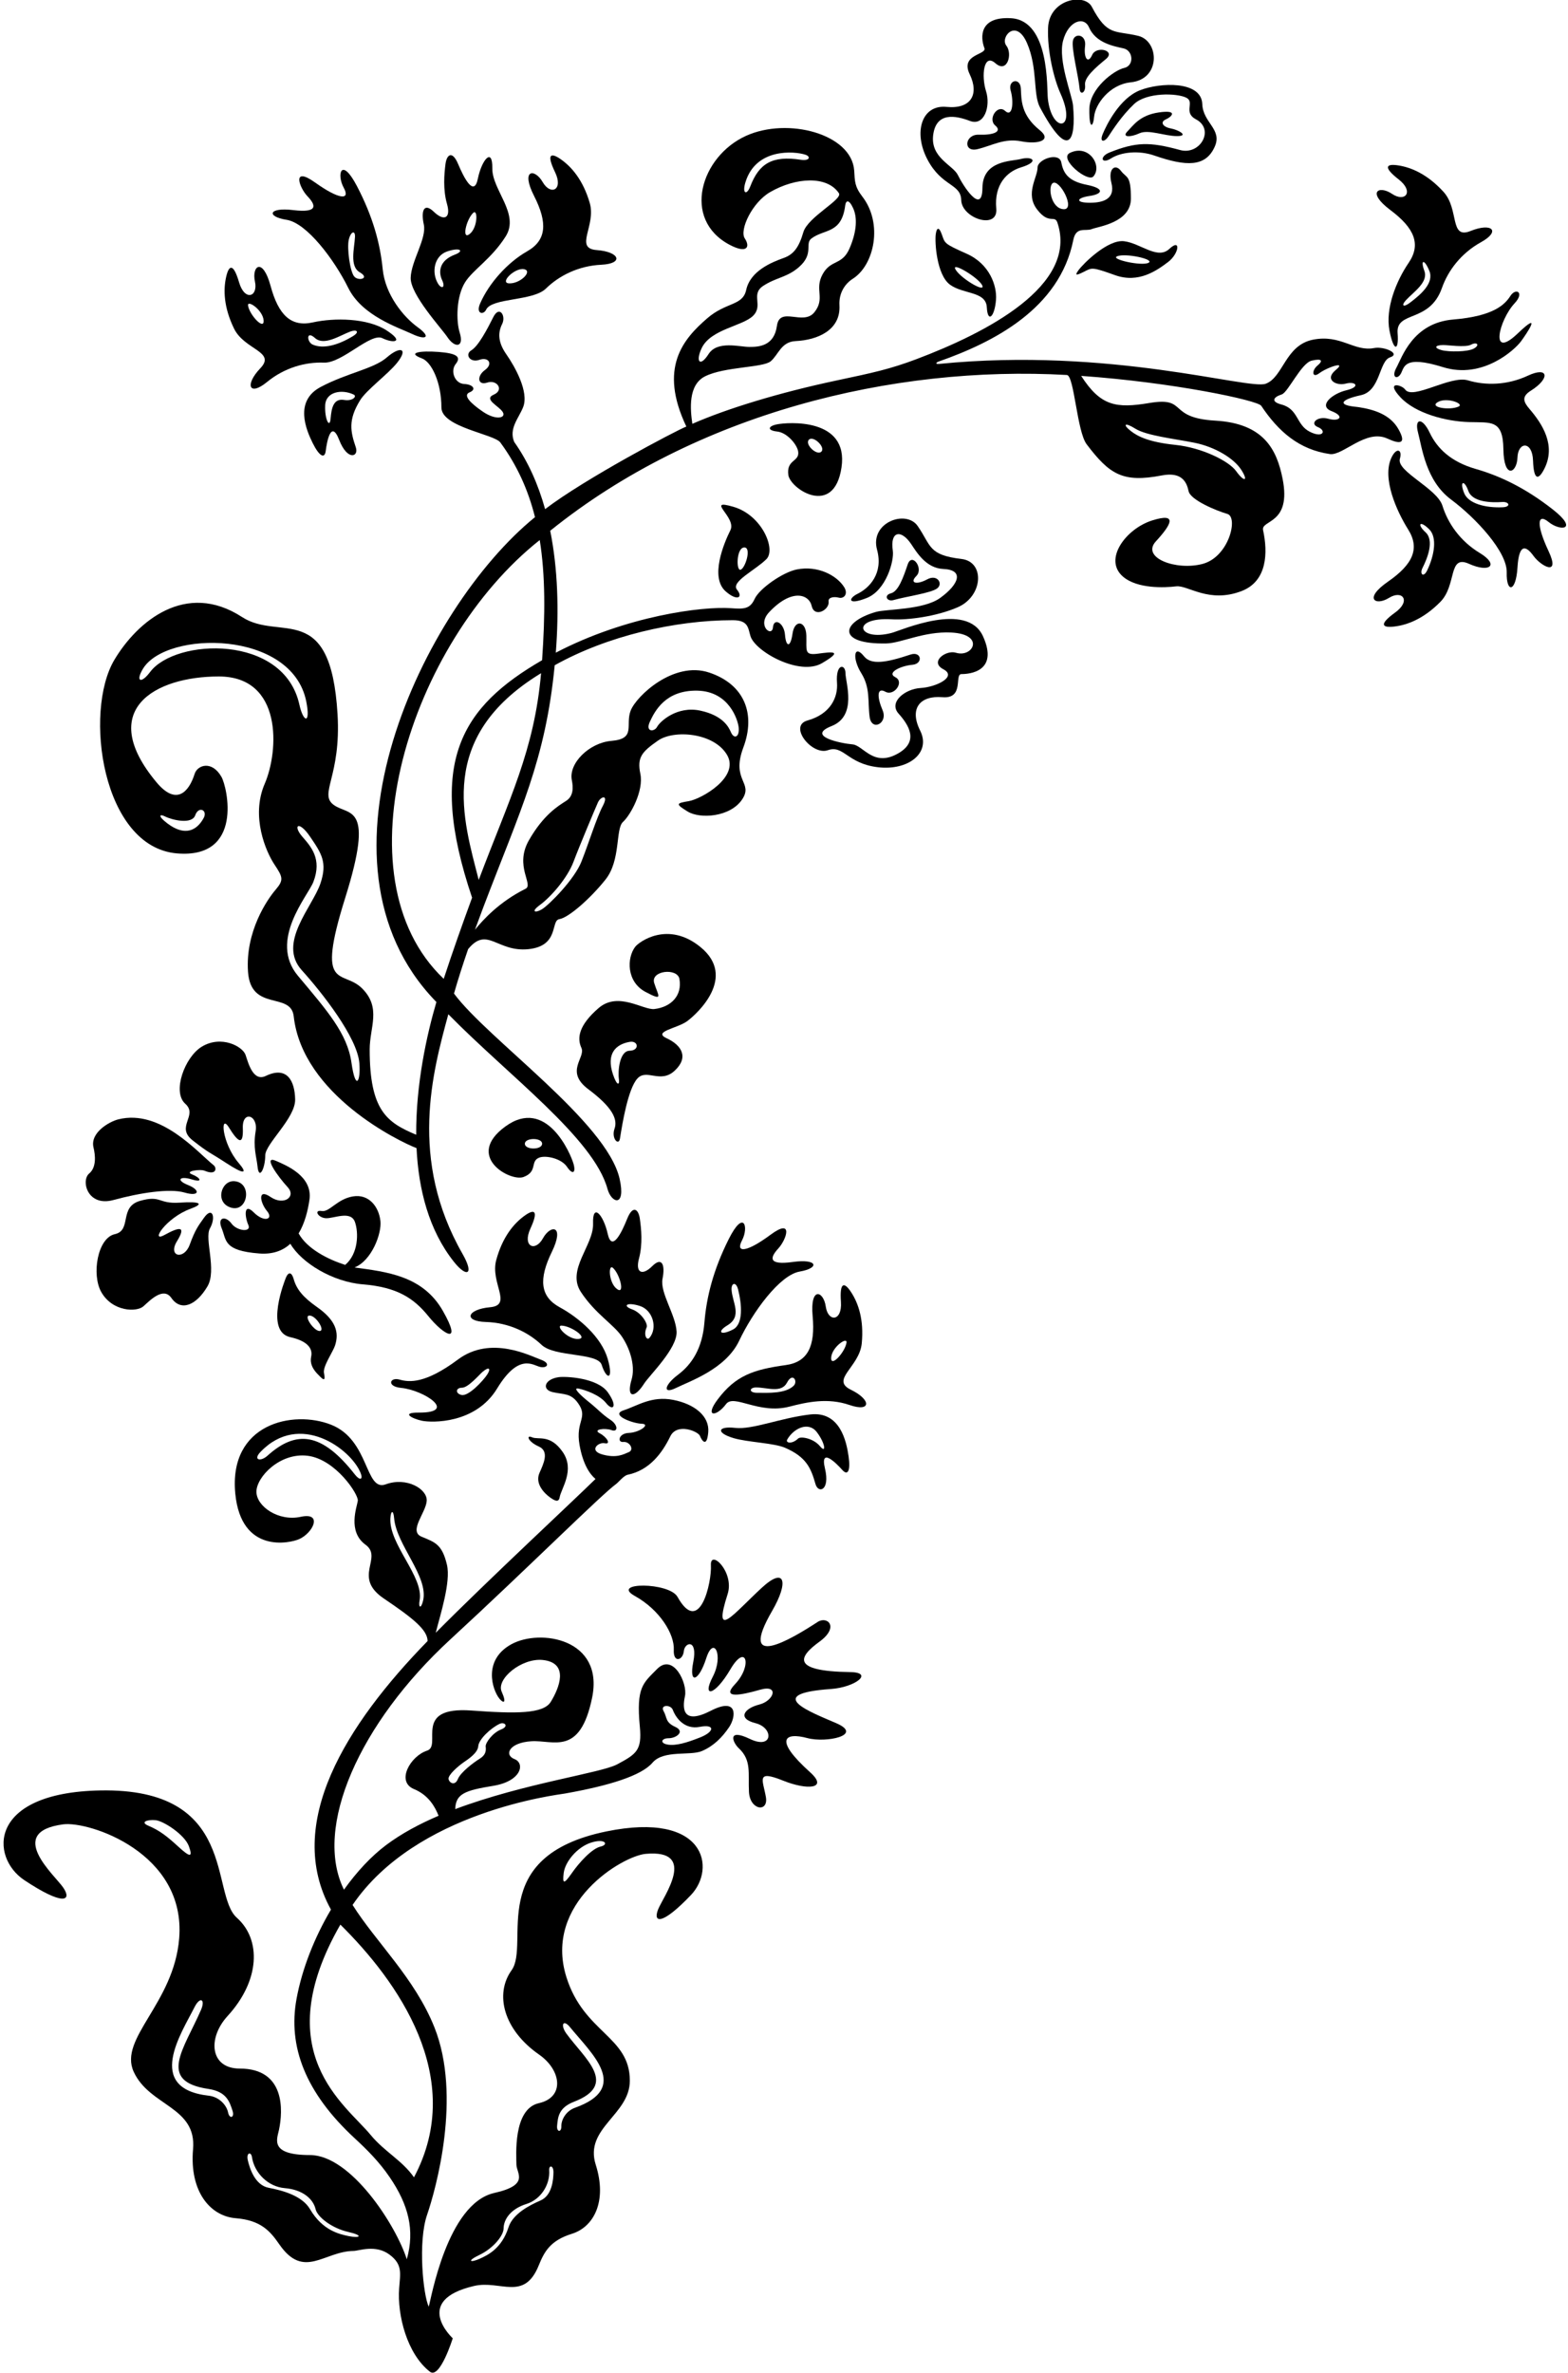 <?xml version="1.0" encoding="UTF-8"?>
<svg xmlns="http://www.w3.org/2000/svg" xmlns:xlink="http://www.w3.org/1999/xlink" width="433pt" height="655pt" viewBox="0 0 433 655" version="1.1">
<g id="surface1">
<path style=" stroke:none;fill-rule:nonzero;fill:rgb(0%,0%,0%);fill-opacity:1;" d="M 110.34 380.824 C 107.648 380.059 106.664 382.719 110.789 383.117 C 117.066 383.723 126.598 389.996 115.641 389.934 C 110.586 389.902 113.801 391.602 116.488 392.18 C 119.18 392.754 131.309 393.109 137.281 383.277 C 143.258 373.441 147.145 376.836 149.098 377.316 C 151.055 377.801 152.223 376.355 149.336 375.32 C 146.387 374.262 135.52 368.539 126.484 375.266 C 117.453 381.992 113.031 381.594 110.34 380.824 Z M 127.562 383.07 C 129.289 383.07 132.348 379.469 133.211 378.727 C 135.09 377.113 135.656 377.758 134.504 379.488 C 133.352 381.219 129.355 385.512 127.445 385.066 C 125.672 384.652 125.832 383.07 127.562 383.07 "/>
<path style=" stroke:none;fill-rule:nonzero;fill:rgb(0%,0%,0%);fill-opacity:1;" d="M 151.855 413.32 C 153.199 414.281 154.281 414.832 154.547 413.32 C 154.984 410.828 158.84 405.797 155.383 400.797 C 151.922 395.801 148.664 397.523 146.934 396.754 C 145.203 395.984 145.75 397.941 148.781 399.289 C 151.812 400.641 150.043 404.148 148.973 406.594 C 147.629 409.672 150.512 412.359 151.855 413.32 "/>
<path style=" stroke:none;fill-rule:nonzero;fill:rgb(0%,0%,0%);fill-opacity:1;" d="M 87.508 360.773 C 83.66 358.082 81.895 355.852 81.125 353.16 C 80.355 350.473 79.328 351.551 78.836 352.988 C 78.828 353.016 72.922 367.527 80.164 369.113 C 84.199 370 86.508 371.805 85.93 374.496 C 85.352 377.188 87.453 379.059 88.414 380.02 C 89.375 380.98 89.926 381.211 89.465 379.008 C 89.094 377.219 91.926 373.188 92.504 371.461 C 93.742 367.738 92.688 364.398 87.508 360.773 Z M 88.43 367.387 C 86.969 367.77 83.816 363.348 85.352 363.156 C 87.07 362.941 89.742 367.039 88.43 367.387 "/>
<path style=" stroke:none;fill-rule:nonzero;fill:rgb(0%,0%,0%);fill-opacity:1;" d="M 171.207 314.266 C 171.867 310.086 173.414 300.648 175.98 297.754 C 178.547 294.859 182.344 299.258 186.32 295.547 C 190.297 291.836 188.203 288.508 184.133 286.621 C 180.059 284.738 187.09 283.895 189.828 281.84 C 192.566 279.785 203.574 269.723 193.453 261.441 C 184.449 254.078 176.453 259.992 175.414 261.352 C 173.059 264.422 172.992 270.996 178.215 273.785 C 183.438 276.574 181.719 274.816 180.656 271.352 C 179.594 267.883 187.066 267.098 187.621 270.23 C 188.434 274.816 185.332 277.98 180.727 278.531 C 177.645 278.898 170.719 273.574 165.281 278.285 C 159.84 282.996 159.289 286.523 160.551 289.25 C 161.809 291.973 155.844 295.727 162.477 300.684 C 169.105 305.641 170.641 308.938 169.695 311.59 C 168.746 314.242 170.863 316.441 171.207 314.266 Z M 169.289 296.625 C 167.348 290.891 169.988 288.273 173.887 287.598 C 176.309 287.18 176.66 290 173.863 290.047 C 171.062 290.094 170.586 295.699 170.906 297.871 C 171.152 299.535 170.402 299.906 169.289 296.625 "/>
<path style=" stroke:none;fill-rule:nonzero;fill:rgb(0%,0%,0%);fill-opacity:1;" d="M 196.273 472.242 C 188.637 476.164 188.359 471.836 189.145 468.227 C 189.926 464.617 185.875 456.211 181.453 460.719 C 177.609 464.641 175.645 465.656 176.688 476.633 C 177.309 483.145 175.766 484.168 170.473 487.012 C 165.934 489.453 144.84 492.219 125.711 499.387 C 125.844 495.137 128.406 494.238 136.223 492.957 C 144.039 491.676 145.027 486.734 142.078 485.582 C 139.133 484.43 140.578 481.039 146.73 480.656 C 152.879 480.27 160.184 484.883 163.516 468.609 C 166.848 452.34 149.164 449.52 141.219 453.875 C 133.277 458.23 135.938 466.43 137.891 468.867 C 138.914 470.148 140.066 470.406 138.527 466.945 C 136.992 463.484 144.039 457.594 149.934 458.23 C 157.25 459.027 154.438 465.973 152.086 469.789 C 150.035 473.121 142.477 473.07 130.176 472.172 C 113.773 470.977 122.18 481.871 117.949 483.242 C 113.285 484.758 109.316 491.805 114.312 493.855 C 118.352 495.512 120.145 498.773 121.113 501.223 C 115.84 503.477 110.859 506.133 106.609 509.32 C 102.461 512.434 98.504 516.711 94.984 521.629 C 86.512 504.488 99.152 475.762 124.375 452.531 C 146.039 432.578 165.934 412.699 170.164 409.625 C 170.809 409.152 172.246 407.316 173.328 407.094 C 179.383 405.848 182.863 401.086 185.102 396.492 C 186.961 392.672 192.812 395.121 193.293 396.367 C 193.773 397.617 195.195 399.77 195.582 395.352 C 195.965 390.93 191.832 387.57 185.875 386.418 C 179.914 385.266 176.074 388.047 172.23 389.297 C 168.387 390.547 174.605 392.918 177.203 393.012 C 179.797 393.109 176.555 395.445 173.672 395.543 C 170.789 395.641 170.402 398.234 172.133 398.039 C 173.863 397.848 175.207 400.156 173.672 400.828 C 172.133 401.5 170.211 402.559 166.367 401.5 C 162.523 400.445 165.172 398.012 167 398.395 C 168.824 398.781 167.617 396.695 165.598 395.641 C 163.578 394.582 167.039 394.102 168.863 394.773 C 170.691 395.445 170.75 393.352 168.539 391.91 C 166.328 390.469 165.117 389.004 162.715 387.086 C 160.312 385.164 157.953 382.918 159.781 383.305 C 161.605 383.688 165.562 385.02 167.391 387.328 C 169.215 389.633 170.719 388.355 167.836 384.32 C 164.953 380.285 156.172 379.883 154.258 380.156 C 150.316 380.727 149.551 383.594 152.629 384.285 C 155.703 384.977 157.586 384.52 159.57 387.254 C 162.586 391.402 158.836 392.152 160.043 398.902 C 160.969 404.082 162.773 406.863 164.445 408.258 C 157.902 414.676 134.551 436.367 120.328 450.711 C 121.625 445.582 124.523 436.672 123.426 431.961 C 122.078 426.191 120.047 425.719 116.395 424.18 C 112.742 422.645 117.645 417.551 117.836 414.281 C 118.027 411.016 112.285 407.621 106.52 409.734 C 100.754 411.852 102.094 397.523 91.48 393.301 C 80.934 389.105 63.059 392.949 64.98 412.359 C 66.629 429.023 80.086 425.977 82.598 424.867 C 86.492 423.148 89.199 417.355 83.047 418.703 C 76.898 420.047 70.809 415.812 70.809 411.773 C 70.809 407.738 77.285 400.895 84.973 401.855 C 92.664 402.816 99.062 412.547 98.809 414.281 C 98.551 416.016 95.926 422.738 100.922 426.391 C 105.918 430.043 97.184 435.32 106.027 441.277 C 114.246 446.816 118.047 449.953 118.078 452.996 C 95.594 476.039 78.32 503.445 91.395 527.129 C 86.84 534.801 83.402 543.492 81.883 551.789 C 79.488 564.84 84.27 577.625 97.977 590.277 C 101.32 593.363 104.695 596.719 107.613 600.996 C 112.77 608.559 114.613 615.555 112.336 623.652 C 109.316 614.172 96.859 594.879 85.582 594.879 C 74.309 594.879 76.508 590.492 77.051 587.879 C 78.133 582.68 78.855 571.008 66.199 571.008 C 58 571.008 57.227 562.633 62.863 556.484 C 71.832 546.699 72.18 535.395 65.406 529.379 C 57.973 522.773 65.824 493.5 27.66 494.234 C -3.457 494.832 -2.715 512.707 6.68 518.969 C 17.441 526.145 20.004 524.762 17.441 521.02 C 15.105 517.609 1.379 505.715 17.441 503.594 C 24.52 502.656 51.438 511.391 49.477 535.113 C 47.992 553.086 32.691 562.66 36.918 571.887 C 41.301 581.449 54.34 581.469 53.312 593.258 C 52.289 605.043 58.121 611.75 65.066 612.312 C 72.012 612.879 74.543 615.785 77.152 619.555 C 83.926 629.34 89.5 621.426 97.656 621.348 C 99.121 621.332 103.738 619.488 107.582 622.379 C 111.211 625.105 110.535 627.48 110.223 631.668 C 109.676 639.047 112.395 649.77 118.719 654.688 C 121.488 656.84 125.023 645.461 125.023 645.461 C 125.023 645.461 113.648 635.016 130.938 631.012 C 138.191 629.332 144.723 635.363 148.77 625.348 C 150.316 621.523 151.969 618.469 157.957 616.605 C 163.941 614.738 167.738 607.699 164.512 597.551 C 161.285 587.402 173.926 583.82 173.926 574.355 C 173.926 562.055 161.258 561.227 156.402 545.738 C 150 525.297 171.91 512.312 178.309 511.738 C 192.836 510.43 183.129 523.586 181.75 527.039 C 180.238 530.828 182.762 531.539 190.797 523.113 C 197.809 515.762 194.93 499.922 167.488 505.539 C 133.836 512.426 146.508 536.582 141.285 543.848 C 136.523 550.469 139.059 560.324 148.867 567.145 C 155.031 571.434 156.008 578.941 148.805 580.559 C 141.605 582.18 142.598 595.113 142.609 597.516 C 142.617 599.914 146.398 603.125 136.496 605.344 C 123.41 608.277 118.965 635.094 118.395 636.727 C 116.875 633.648 115.336 618.785 117.969 611.285 C 120.301 604.484 127.59 578.684 119.949 559.586 C 114.539 546.062 103.859 536.152 97.363 525.84 C 114.93 500.039 153.758 495.48 156.008 495.086 C 168.34 492.898 177.121 490.152 180.195 486.566 C 183.27 482.977 190.609 484.754 193.867 483.344 C 197.121 481.938 199.438 479.57 201.336 476.777 C 203.23 473.984 203.91 468.32 196.273 472.242 Z M 98.004 407.027 C 88.859 395.328 81.816 394.676 73.855 401.84 C 71.934 403.57 69.82 403.016 71.898 400.828 C 82.715 389.457 96.922 399.961 99.578 406.594 C 100.344 408.516 99.348 408.746 98.004 407.027 Z M 116.836 441.84 C 116.273 444.215 115.492 443.852 115.879 441.734 C 117.062 435.223 107.324 426.258 107.805 419.051 C 107.945 416.898 108.645 416.785 108.836 419.09 C 109.449 426.43 118.402 435.238 116.836 441.84 Z M 49.324 509.82 C 46.246 507 44.168 505.32 41.004 503.988 C 38.523 502.941 40.77 502.23 42.941 502.438 C 45.168 502.652 51.016 506.449 52.168 509.652 C 53.324 512.855 52.398 512.637 49.324 509.82 Z M 62.98 583.113 C 62.598 581.191 60.617 578.832 57.645 578.496 C 39.836 576.488 50.195 561.094 53.703 554.078 C 55.242 551.004 56.785 551.871 55.504 554.82 C 50.777 565.688 43.367 574.527 57.547 576.629 C 62.625 577.383 63.406 580.234 64.211 582.652 C 64.852 584.574 63.367 585.035 62.98 583.113 Z M 96.246 617.246 C 93.809 616.734 89.094 615.758 85.609 609.816 C 83.43 606.098 78.027 604.648 74.207 603.922 C 70.387 603.191 68.953 598.539 68.441 596.359 C 67.926 594.184 69.34 593.875 69.57 595.414 C 70.234 599.82 74.023 603.629 78.637 604.012 C 83.691 604.434 86.5 607.059 87.148 609.816 C 87.66 611.992 91.633 615.07 96.117 616.094 C 100.602 617.117 99.363 617.902 96.246 617.246 Z M 155.672 516.988 C 156.051 513.945 159.359 509.895 163.172 508.652 C 167.137 507.359 168.207 509.199 165.844 509.73 C 163.48 510.262 159.98 514.07 157.836 517.152 C 155.691 520.234 155.289 520.027 155.672 516.988 Z M 153.844 586.77 C 154.074 584.488 154.195 581.828 158.504 580.168 C 170.836 575.406 161.504 568.32 156.414 561.363 C 154.711 559.027 155.473 557.211 157.43 559.605 C 163.383 566.898 174.172 576.32 158.789 581.824 C 156.254 582.73 154.973 585.168 155.016 586.934 C 155.055 588.695 153.66 588.586 153.844 586.77 Z M 132.43 622.434 C 136.164 620.648 139.047 617.164 139.066 615.152 C 139.09 612.602 141.039 609.742 145.395 608.375 C 149.367 607.125 151.945 603.035 151.656 599.035 C 151.555 597.637 152.855 597.629 152.836 599.645 C 152.816 601.656 152.477 606.027 149.266 607.418 C 146.055 608.812 141.594 611.152 140.414 614.848 C 138.527 620.754 134.582 622.543 132.543 623.473 C 129.934 624.664 128.691 624.219 132.43 622.434 Z M 114.32 601.023 C 110.996 596.289 106.176 593.973 102.336 589.309 C 95.434 580.926 73.742 566.566 93.992 531.27 C 109.57 546.645 128.996 573.453 114.32 601.023 Z M 123.871 491.098 C 123.645 489.984 126.594 487.465 128.004 486.496 C 129.414 485.527 131.938 483.863 132.074 482 C 132.211 480.137 135.48 477.039 137.953 475.859 C 139.328 475.199 140.664 476.516 138.355 477.41 C 136.051 478.309 133.992 481.109 134.117 482.137 C 134.246 483.16 134.199 484.41 132.535 485.434 C 130.867 486.461 127.211 489.18 126.438 491.098 C 125.66 493.016 124.098 492.211 123.871 491.098 Z M 193.449 479.555 C 189.605 481.09 186.555 481.984 184.273 481.555 C 182.172 481.152 182.621 479.82 184.672 479.82 C 186.719 479.82 189.289 477.973 186.473 476.691 C 183.652 475.41 184.273 474.121 183.246 472.328 C 182.223 470.531 185.223 470.488 185.793 471.988 C 186.617 474.164 188.965 477.504 193.242 476.684 C 197.523 475.863 197.293 478.016 193.449 479.555 "/>
<path style=" stroke:none;fill-rule:nonzero;fill:rgb(0%,0%,0%);fill-opacity:1;" d="M 234.758 461.562 C 218.203 461.332 220.637 457.285 226.277 453.184 C 231.914 449.086 228.445 445.992 225.789 447.727 C 218.43 452.523 203.508 461.406 213.234 444.652 C 217.848 436.711 216.82 432.348 210.414 438.242 C 202.602 445.43 196.707 453.223 200.93 440.035 C 202.887 433.93 196.062 427.48 196.316 432.094 C 196.574 436.707 193.242 451.824 187.094 440.805 C 184.797 436.691 168.387 436.707 175.305 440.551 C 182.223 444.395 186.285 451.109 186.066 455.414 C 185.879 459.148 188.578 458.359 188.836 455.797 C 189.09 453.234 192.73 452.34 191.449 458.746 C 190.168 465.152 192.988 464.129 195.035 457.719 C 197.086 451.312 199.906 456.949 196.832 462.844 C 193.754 468.738 197.344 468.227 201.699 460.797 C 206.055 453.363 207.852 459.77 202.98 464.895 C 199.031 469.051 204.652 467.934 209.898 466.434 C 215.281 464.895 213.746 469.508 209.645 470.531 C 205.543 471.559 203.492 474.379 208.617 475.66 C 213.746 476.941 213.488 483.09 207.082 480.016 C 200.676 476.941 202.328 481.02 204.008 482.578 C 207.586 485.902 206.57 489.496 206.824 494.621 C 207.082 499.746 212.266 500.391 211.496 496.035 C 210.656 491.277 208.664 488.473 216.309 491.547 C 222.824 494.168 228.863 493.855 223.738 489.242 C 213.516 480.039 216.73 478.117 222.969 479.785 C 228.156 481.172 238.602 478.988 230.914 475.66 C 224.176 472.738 210.32 467.578 229.445 466.234 C 236.234 465.758 241.441 461.656 234.758 461.562 "/>
<path style=" stroke:none;fill-rule:nonzero;fill:rgb(0%,0%,0%);fill-opacity:1;" d="M 134.176 364.922 C 140.516 365.113 145.898 367.77 149.551 371.23 C 153.199 374.688 165.051 373.309 166.156 376.766 C 167.504 380.988 169.539 381.031 167.809 375.074 C 166.078 369.113 159.953 363.797 154.547 360.852 C 149.141 357.906 148.727 353.094 152.379 345.598 C 156.031 338.102 152.047 337.977 149.934 341.82 C 147.82 345.664 144.168 344.129 146.473 339.133 C 148.781 334.133 147.629 333.559 144.742 335.672 C 141.859 337.785 138.77 341.457 137.039 347.801 C 135.309 354.145 141.668 360.273 135.324 360.852 C 128.984 361.426 127.832 364.73 134.176 364.922 Z M 155.086 365.926 C 157.738 366 162.578 369.422 159.695 369.613 C 156.812 369.809 153.273 365.871 155.086 365.926 "/>
<path style=" stroke:none;fill-rule:nonzero;fill:rgb(0%,0%,0%);fill-opacity:1;" d="M 234.957 383.617 C 229.23 380.836 237.348 377.352 237.973 370.809 C 238.602 364.266 237.012 359.734 235.062 356.738 C 233.113 353.738 231.832 353.871 232.219 359.359 C 232.605 364.852 228.648 364.996 228.031 360.652 C 227.414 356.309 223.648 355.016 224.41 363.316 C 225.172 371.621 223.078 375.977 216.98 376.816 C 208 378.055 203.113 379.738 198.172 386.32 C 194.441 391.281 197.836 391.152 200.492 387.59 C 202.656 384.68 209.504 390.488 217.98 388.289 C 222.852 387.031 228.594 385.77 234.594 387.836 C 240.594 389.898 240.684 386.402 234.957 383.617 Z M 219.156 382.539 C 216.902 384.711 212.258 384.492 209.062 384.469 C 206.688 384.453 206.906 382.977 208.836 382.988 C 211.918 383.004 215.777 384.633 217.336 381.652 C 218.898 378.676 220.434 381.312 219.156 382.539 Z M 229.527 374.766 C 229.691 371.879 234.031 368.844 233.758 370.637 C 233.355 373.262 229.367 377.648 229.527 374.766 "/>
<path style=" stroke:none;fill-rule:nonzero;fill:rgb(0%,0%,0%);fill-opacity:1;" d="M 232.578 405.746 C 234.117 407.477 234.91 406.004 234.328 401.973 C 233.742 397.918 232.004 389.488 223.738 390.449 C 215.473 391.41 207.848 394.691 203.004 394.152 C 198.16 393.613 197.609 395.504 202.598 396.984 C 206.445 398.129 213.746 398.312 216.82 399.656 C 222.699 402.23 223.934 405.238 225.199 409.672 C 225.969 412.359 229.277 411.496 227.816 405.383 C 226.355 399.27 231.043 404.02 232.578 405.746 Z M 226.438 399.215 C 224.621 397.012 221.098 396.422 220.406 397.09 C 218.707 398.734 216.852 398.324 217.395 397.367 C 219.145 394.285 223.238 392.281 225.562 395.324 C 227.887 398.367 228.258 401.422 226.438 399.215 "/>
<path style=" stroke:none;fill-rule:nonzero;fill:rgb(0%,0%,0%);fill-opacity:1;" d="M 167.812 340.57 C 166.66 335.379 163.578 331.828 163.773 337.785 C 163.965 343.742 156.363 350.473 160.402 356.625 C 164.438 362.773 169.59 365.645 171.844 369.113 C 174.344 372.961 175.379 377.527 174.414 380.797 C 172.875 386.035 175.273 386.02 177.836 381.988 C 179.355 379.598 187.066 372.23 186.836 367.578 C 186.605 362.926 182.188 356.824 182.957 352.98 C 183.727 349.137 182.801 346.82 180.109 349.512 C 177.418 352.199 175.379 351.43 176.457 347.395 C 177.535 343.359 177.07 339.094 176.688 336.402 C 176.305 333.711 174.727 332.598 173.191 336.441 C 171.652 340.285 168.969 345.758 167.812 340.57 Z M 176.672 360.488 C 180.32 361.641 181.648 366.617 179.34 369.309 C 178.625 370.145 177.609 368.539 178.578 366.383 C 178.977 365.508 177.227 362.387 174.535 361.426 C 171.844 360.465 173.02 359.336 176.672 360.488 Z M 170.348 355.801 C 168.039 354.062 167.934 348.77 169.273 349.992 C 171.227 351.785 172.656 357.543 170.348 355.801 "/>
<path style=" stroke:none;fill-rule:nonzero;fill:rgb(0%,0%,0%);fill-opacity:1;" d="M 201.215 342.09 C 196.984 350.547 195.102 357.969 194.523 365.078 C 193.949 372.191 191.062 376.609 187.223 379.492 C 183.379 382.379 182.984 384.949 186.645 383.145 C 190.496 381.246 200.426 377.922 204.133 370.074 C 207.844 362.23 215.27 351.961 220.844 351 C 226.418 350.039 225.852 347.395 218.934 348.355 C 212.016 349.316 212.621 347.129 214.926 344.629 C 217.23 342.125 219.195 336.078 212.777 340.844 C 206.355 345.613 202.98 346.051 204.902 342.398 C 206.824 338.746 205.441 333.633 201.215 342.09 Z M 202.406 367 C 198.836 368.82 197.984 367.578 200.867 365.848 C 205.055 363.336 202.238 359.57 202.02 356.047 C 201.898 354.117 203.262 353.68 203.836 355.988 C 204.836 359.984 205.34 365.504 202.406 367 "/>
<path style=" stroke:none;fill-rule:nonzero;fill:rgb(0%,0%,0%);fill-opacity:1;" d="M 144.551 324.906 C 148.605 323.414 146.281 320.488 148.973 319.527 C 150.816 318.867 155.051 319.797 156.586 322.105 C 158.125 324.41 159.094 323.75 158.371 321.246 C 157.566 318.441 150.895 302.691 139.555 310.953 C 128.215 319.219 140.898 326.254 144.551 324.906 Z M 149.703 315.723 C 149.664 317.488 144.938 317.449 144.938 315.723 C 144.938 313.992 149.742 313.98 149.703 315.723 "/>
<path style=" stroke:none;fill-rule:nonzero;fill:rgb(0%,0%,0%);fill-opacity:1;" d="M 217.691 131.086 C 218.191 134.945 230.297 142.938 232.375 129.059 C 234.453 115.184 217.402 116.559 214.543 117.141 C 211.992 117.66 211.855 118.824 214.609 119.121 C 217.367 119.414 220.148 122.734 220.418 124.676 C 220.812 127.508 217.141 126.805 217.691 131.086 Z M 223.355 121.398 C 224.516 120.102 228.02 123.391 226.836 124.652 C 225.656 125.918 222.176 122.719 223.355 121.398 "/>
<path style=" stroke:none;fill-rule:nonzero;fill:rgb(0%,0%,0%);fill-opacity:1;" d="M 73.398 297 C 69.949 298.664 68.609 293.621 67.824 291.234 C 67.043 288.848 61.098 285.66 55.715 288.93 C 51.012 291.785 47.496 301.398 51.148 304.668 C 54.801 307.934 48.363 311.004 53.203 314.793 C 58.047 318.582 57.445 317.758 62.445 321.027 C 67.441 324.293 68.504 324.062 65.902 321.027 C 61.242 315.578 60.715 307.188 63.211 311.223 C 65.711 315.262 67.25 316.414 67.055 311.414 C 66.863 306.418 71.344 307.762 70.594 312.273 C 69.848 316.785 70.844 319.332 71.113 321.984 C 71.516 325.957 73.246 322.477 73.246 318.949 C 73.246 315.727 81.598 308.676 81.504 303.488 C 81.41 298.371 79.266 294.172 73.398 297 "/>
<path style=" stroke:none;fill-rule:nonzero;fill:rgb(0%,0%,0%);fill-opacity:1;" d="M 56.336 336.152 C 54.801 338.332 53.949 339.309 52.383 343.605 C 50.816 347.906 46.258 346.875 48.879 342.617 C 51.5 338.355 49.594 338.605 45.434 340.895 C 41.277 343.184 45.859 336.133 52.594 333.68 C 56.352 332.309 55.539 331.59 49.582 331.98 C 43.621 332.371 44.504 329.82 38.668 331.488 C 32.762 333.176 36.492 339.629 31.707 340.68 C 26.922 341.73 25.258 351.832 27.953 356.633 C 31.035 362.121 37.781 362.266 39.633 360.57 C 41.488 358.879 45.133 355.145 47.32 358.285 C 49.973 362.098 54.188 360.359 57.293 355.086 C 59.926 350.609 56.387 341.898 57.969 339.094 C 59.703 336.023 58.641 332.891 56.336 336.152 "/>
<path style=" stroke:none;fill-rule:nonzero;fill:rgb(0%,0%,0%);fill-opacity:1;" d="M 31.344 331.25 C 38.574 329.277 46.816 327.984 50.965 329.195 C 55.117 330.406 55.398 328.508 51.941 327.125 C 48.48 325.742 49.637 324.547 52.945 325.559 C 56.254 326.574 55.285 325.043 53.035 324.18 C 50.789 323.312 55.238 322.637 56.523 323.18 C 59.809 324.562 59.891 322.367 59.027 321.676 C 54.516 318.066 44.332 306.07 32.668 308.988 C 30.191 309.605 24.836 312.652 25.82 316.746 C 26.32 318.836 26.699 322.215 24.617 323.945 C 22.312 325.871 24.113 333.223 31.344 331.25 "/>
<path style=" stroke:none;fill-rule:nonzero;fill:rgb(0%,0%,0%);fill-opacity:1;" d="M 63.828 333.363 C 68.441 334.711 69.77 326.523 64.789 326.062 C 61.059 325.715 59.215 332.02 63.828 333.363 "/>
<path style=" stroke:none;fill-rule:nonzero;fill:rgb(0%,0%,0%);fill-opacity:1;" d="M 76.223 320.449 C 72.352 318.754 76.914 324.984 79.414 327.676 C 81.914 330.367 78.355 332.902 74.703 330.406 C 71.051 327.906 71.801 331.98 73.727 334.285 C 75.648 336.594 72.957 337.555 70.074 334.672 C 67.191 331.789 67.613 336.016 68.574 338.133 C 69.535 340.246 65.461 339.859 63.922 337.746 C 62.387 335.633 59.887 335.824 61.23 339.094 C 62.578 342.359 61.617 345.242 71.609 346.012 C 75.395 346.305 78.156 345.188 80.18 343.336 C 83.238 348.551 91.762 353.848 100.246 354.539 C 109.664 355.309 114.281 358.352 118.316 363.348 C 122.352 368.348 127.883 371.68 122.309 361.879 C 116.734 352.074 106.68 351.086 97.902 349.875 C 102.652 347.973 105.434 340.516 105.051 337.047 C 104.617 333.125 101.891 329.516 97.449 330.262 C 93.008 331.008 91.02 334.664 88.809 334.285 C 86.602 333.906 87.809 336.172 90 336.277 C 92.188 336.387 96.855 334.062 98.016 337.324 C 99.051 340.238 99 346.051 95.324 349.164 C 90.633 347.672 84.82 344.758 82.469 340.477 C 84.176 337.637 85.016 334.172 85.449 331.211 C 86.41 324.676 79.086 321.703 76.223 320.449 "/>
<path style=" stroke:none;fill-rule:nonzero;fill:rgb(0%,0%,0%);fill-opacity:1;" d="M 211.648 154.34 C 214.324 151.664 210.465 142.203 202.52 139.895 C 194.574 137.59 203.492 142.766 201.699 146.352 C 199.906 149.941 195.949 159.371 200.418 163.266 C 203.586 166.027 205.316 164.957 203.523 162.777 C 201.73 160.602 208.586 157.402 211.648 154.34 Z M 205.594 151.121 C 207.547 151.207 205.836 156.801 204.527 157.262 C 203.223 157.723 203.34 151.016 205.594 151.121 "/>
<path style=" stroke:none;fill-rule:nonzero;fill:rgb(0%,0%,0%);fill-opacity:1;" d="M 246.188 174.723 C 236.715 177.184 234.836 170.281 246.289 170.953 C 250.648 171.211 258.59 170.188 264.484 167.621 C 271.488 164.578 272.047 155.066 265.512 154.297 C 256.273 153.211 257.195 150.66 253.414 145.199 C 250.223 140.586 240.141 144.188 242.191 151.734 C 243.992 158.359 239.988 162.359 236.836 163.902 C 234.172 165.211 234.039 167.188 239.371 165.062 C 244.703 162.934 246.969 154.812 246.547 151.992 C 245.734 146.59 248.832 146.008 251.648 150.23 C 253.188 152.539 255.773 156.859 260.496 157.059 C 266.332 157.309 264.832 161.297 259.617 165.062 C 255.004 168.391 244.727 168.109 241.934 168.906 C 232.203 171.672 230.961 177.902 244.754 177.617 C 248.883 177.531 255.078 174.246 262.629 174.602 C 272.168 175.047 268.699 181.637 263.973 180.18 C 261.23 179.336 256.602 182.703 260.504 184.738 C 264.406 186.773 258.59 189.66 254.234 189.918 C 249.879 190.176 245.32 193.836 248.141 196.988 C 250.961 200.141 253.742 204.562 248.223 207.852 C 241.211 212.027 238.461 205.73 235.387 205.473 C 232.312 205.219 222.457 203.246 229.633 200.426 C 236.809 197.605 233.477 188.383 233.477 185.816 C 233.477 183.258 230.742 183.008 231.137 188.473 C 231.426 192.48 229.379 197.094 222.969 198.887 C 217.609 200.391 224.254 208.625 228.609 207.09 C 232.965 205.551 233.914 210.754 242.371 211.777 C 250.828 212.805 257.176 207.836 254.102 201.684 C 251.023 195.535 254.086 191.945 260.234 192.457 C 266.387 192.969 263.461 186.074 265.512 186.074 C 267.562 186.074 275.895 185.469 271.461 175.652 C 267.027 165.84 248.852 174.031 246.188 174.723 "/>
<path style=" stroke:none;fill-rule:nonzero;fill:rgb(0%,0%,0%);fill-opacity:1;" d="M 251.93 183.512 C 255.004 183.258 254.492 179.668 251.414 180.691 C 244.773 182.906 240.566 183.633 238.586 181.152 C 235.816 177.68 235.27 181.719 237.836 185.816 C 240.395 189.918 239.59 193.711 240.141 197.863 C 240.691 202.016 245.266 199.656 243.727 196.07 C 242.191 192.48 242.105 189.621 244.496 190.945 C 246.891 192.27 249.824 188.23 247.262 186.949 C 244.699 185.668 248.852 183.77 251.93 183.512 "/>
<path style=" stroke:none;fill-rule:nonzero;fill:rgb(0%,0%,0%);fill-opacity:1;" d="M 250.648 155.836 C 249.473 159.34 248.086 163.266 246.035 163.777 C 243.984 164.293 244.918 166.164 246.711 165.652 C 250.301 164.629 257.09 163.715 258.797 162.422 C 260.504 161.129 258.848 158.398 256.027 159.934 C 253.211 161.473 251.016 161.023 253.066 158.977 C 255.117 156.926 251.82 152.332 250.648 155.836 "/>
<path style=" stroke:none;fill-rule:nonzero;fill:rgb(0%,0%,0%);fill-opacity:1;" d="M 265.441 55.242 C 265.582 60.309 275.684 63.562 275.121 57.57 C 274.496 50.945 278.07 47.379 281.918 46.211 C 287.16 44.621 285.148 43.027 281.836 43.902 C 279.359 44.559 271.355 44.191 271.297 51.898 C 271.234 59.609 265.863 51.117 264.523 48.336 C 263.18 45.559 256.852 43.57 257.703 37.203 C 258.555 30.84 263.918 31.887 267.871 33.391 C 271.824 34.891 273.609 29.324 272.289 25.164 C 270.969 21.008 271.582 14.543 274.879 17.457 C 278.176 20.371 279.664 14.844 277.891 12.586 C 276.117 10.328 280.547 4.922 283.582 11.84 C 286.617 18.762 285.223 25.965 287.172 29.609 C 294.992 44.246 297.219 39.195 296.316 29.121 C 296.055 26.227 292.109 16.734 293.566 11.234 C 295.023 5.734 299.355 4.391 300.723 7.543 C 302.602 11.883 307.562 12.75 310.266 13.359 C 312.973 13.969 313.238 18.137 310.453 18.754 C 307.664 19.367 300.898 24.395 300.82 30.133 C 300.746 35.871 301.875 35.164 302.141 32.211 C 302.445 28.785 306.395 23.32 312.254 22.727 C 320.629 21.879 320.129 11.32 314.332 9.906 C 307.879 8.332 305.828 10.105 301.504 1.875 C 299.465 -2.008 289.77 -0.215 289.43 7.605 C 289.148 14.027 291.039 21.812 292.84 25.785 C 297.574 36.242 290.461 36.961 289.359 27.234 C 289.051 24.496 289.941 5.652 279.191 5.031 C 270.301 4.52 270.742 10.406 271.836 13.262 C 272.57 15.176 265.086 14.914 267.77 20.473 C 270.453 26.031 268.195 30.176 261.352 29.508 C 254.508 28.844 252.145 36.547 256.133 44.074 C 260.117 51.602 265.316 50.625 265.441 55.242 "/>
<path style=" stroke:none;fill-rule:nonzero;fill:rgb(0%,0%,0%);fill-opacity:1;" d="M 270.312 37.18 C 266.41 37.031 265.848 42.145 269.922 41.172 C 273.996 40.199 277.246 38.086 281.996 39.008 C 286.742 39.934 290.594 38.723 287.129 35.938 C 281.977 31.801 282.059 27.73 281.91 24.492 C 281.766 21.254 278.234 22.062 279.098 25.023 C 279.961 27.984 279.676 32.547 277.559 30.613 C 275.445 28.68 272.727 32.867 274.82 34.625 C 276.914 36.383 274.215 37.328 270.312 37.18 "/>
<path style=" stroke:none;fill-rule:nonzero;fill:rgb(0%,0%,0%);fill-opacity:1;" d="M 296.324 11.055 C 295.73 13.113 297.812 20.859 298.141 24.574 C 298.305 26.434 299.887 25.551 299.633 23.453 C 299.375 21.355 302.543 18.652 305.395 16.301 C 308.246 13.949 302.773 12.52 301.598 15.168 C 300.414 17.816 299.215 15.93 299.637 12.746 C 300.062 9.562 296.922 8.996 296.324 11.055 "/>
<path style=" stroke:none;fill-rule:nonzero;fill:rgb(0%,0%,0%);fill-opacity:1;" d="M 304.52 36.988 C 303.562 39.297 304.934 39.383 306.086 37.652 C 307.238 35.926 309.711 31.992 313.172 28.727 C 316.629 25.457 324.973 25.672 327.586 26.965 C 330.055 28.188 326.625 31.031 330.277 32.953 C 335.512 35.711 331.434 42.941 325.855 41.41 C 317.441 39.102 313.66 39.188 306.398 42.09 C 303.516 43.242 304.137 45.445 306.828 43.719 C 309.52 41.988 314.434 41.438 318.738 42.926 C 327.574 45.984 332.949 46.172 335.465 40.449 C 337.578 35.645 332.199 33.914 332.008 28.727 C 331.766 22.223 320.324 22.758 314.836 24.902 C 309.109 27.141 305.512 34.609 304.52 36.988 "/>
<path style=" stroke:none;fill-rule:nonzero;fill:rgb(0%,0%,0%);fill-opacity:1;" d="M 321.953 32.953 C 323.684 32.184 325.375 30.262 320.031 31.031 C 314.688 31.801 312.922 34.684 311.383 36.223 C 309.652 37.949 312.152 37.949 314.648 36.797 C 317.148 35.645 321.57 37.566 325.027 37.566 C 328.488 37.566 325.414 35.836 323.301 35.453 C 321.184 35.066 320.223 33.723 321.953 32.953 "/>
<path style=" stroke:none;fill-rule:nonzero;fill:rgb(0%,0%,0%);fill-opacity:1;" d="M 301.926 48.715 C 304.52 45.797 300.691 39.648 295.449 42.211 C 292.242 43.777 300.391 50.445 301.926 48.715 "/>
<path style=" stroke:none;fill-rule:nonzero;fill:rgb(0%,0%,0%);fill-opacity:1;" d="M 322.914 68.703 C 319.648 71.777 314.961 67.145 310.422 66.59 C 305.887 66.031 299.117 72.812 297.852 74.547 C 296.812 75.969 296.969 76.199 299.273 75.047 C 301.578 73.895 301.367 73.605 307.902 75.949 C 314.438 78.297 319.453 74.66 322.531 72.355 C 325.605 70.051 326.184 65.629 322.914 68.703 Z M 317.148 72.547 C 315.227 73.508 306.629 71.582 308.434 70.773 C 310.676 69.766 319.07 71.586 317.148 72.547 "/>
<path style=" stroke:none;fill-rule:nonzero;fill:rgb(0%,0%,0%);fill-opacity:1;" d="M 266.953 70.047 C 260.605 67.227 260.961 67.164 260.09 64.738 C 259.219 62.309 258.633 62.973 258.398 64.715 C 258.117 66.848 258.641 75.82 262.305 78.555 C 265.969 81.285 272.266 80.34 272.504 84.82 C 272.742 89.301 274.672 87.488 275.043 82.75 C 275.344 78.918 273.297 72.863 266.953 70.047 Z M 263.758 74.156 C 263.012 72.32 270.559 76.871 271.285 78.895 C 272.012 80.914 264.684 76.43 263.758 74.156 "/>
<path style=" stroke:none;fill-rule:nonzero;fill:rgb(0%,0%,0%);fill-opacity:1;" d="M 385.609 101.508 C 384.133 104.191 385.836 104.902 386.836 103.152 C 387.836 101.402 387.512 97.922 398.492 101.352 C 409.477 104.777 418.34 96.492 419.977 94.281 C 421.613 92.07 426.086 85.395 419.129 92.035 C 411.203 99.602 413.953 88.32 418.262 83.715 C 421.09 80.688 418.594 79.344 417.086 81.699 C 415.574 84.055 412.52 87.273 401.297 88.199 C 390.07 89.129 387.125 98.766 385.609 101.508 Z M 406.211 95.152 C 407.836 94.277 408.754 95.207 407.055 96.191 C 405.359 97.172 400.094 97.188 398.086 96.652 C 396.078 96.117 396.062 95.277 398.535 95.242 C 399.68 95.23 404.688 95.973 406.211 95.152 "/>
<path style=" stroke:none;fill-rule:nonzero;fill:rgb(0%,0%,0%);fill-opacity:1;" d="M 145.578 69.367 C 140.223 72.406 135.035 78.129 132.566 83.82 C 131.336 86.652 133.512 87.027 134.246 85.48 C 135.836 82.152 147.164 83.18 150.754 79.656 C 154.348 76.137 159.68 73.387 166.02 73.082 C 172.355 72.781 171.145 69.5 164.797 69.031 C 158.441 68.566 164.695 62.328 162.855 56.016 C 161.016 49.703 157.859 46.086 154.941 44.023 C 152.02 41.961 150.879 42.555 153.27 47.512 C 155.664 52.469 152.039 54.07 149.859 50.262 C 147.68 46.457 143.699 46.648 147.48 54.078 C 151.262 61.512 150.93 66.328 145.578 69.367 Z M 140.578 78.219 C 137.695 78.078 142.738 73.297 145.129 74.449 C 146.754 75.238 143.465 78.363 140.578 78.219 "/>
<path style=" stroke:none;fill-rule:nonzero;fill:rgb(0%,0%,0%);fill-opacity:1;" d="M 71.906 101.637 C 67.508 106.242 68.812 109.488 73.719 105.461 C 78.621 101.434 84.422 99.898 89.445 100.102 C 94.473 100.305 102.344 91.75 105.598 93.352 C 108.586 94.82 111.891 94.504 106.672 91.152 C 101.449 87.805 92.395 87.66 86.387 88.996 C 80.379 90.336 76.898 86.98 74.723 78.934 C 72.543 70.887 69.461 73.41 70.398 77.695 C 71.332 81.984 67.57 83.227 66.023 77.945 C 64.473 72.664 63.223 72.988 62.441 76.477 C 61.66 79.965 61.746 84.766 64.617 90.68 C 67.484 96.598 76.305 97.031 71.906 101.637 Z M 86.992 93.312 C 89.492 95.559 93.82 92.621 96.703 91.535 C 98.508 90.852 99.457 91.59 97.418 92.82 C 93.273 95.324 89.246 96.387 86.344 95.121 C 84.719 94.414 84.492 91.066 86.992 93.312 Z M 72.797 88.438 C 73.008 91.316 68.945 87 68.5 84.383 C 68.191 82.598 72.586 85.555 72.797 88.438 "/>
<path style=" stroke:none;fill-rule:nonzero;fill:rgb(0%,0%,0%);fill-opacity:1;" d="M 109.629 100.184 C 112.887 96.129 110.516 95.457 106.836 98.652 C 103.16 101.852 95.867 102.926 88.523 106.836 C 81.18 110.746 84.543 118.672 86.367 122.34 C 88.184 125.984 89.672 126.746 89.953 124.449 C 90.234 122.152 91.387 115.582 93.664 121.438 C 95.938 127.297 99.152 126.125 98.254 123.477 C 96.773 119.113 96.078 115.934 99.449 110.477 C 101.211 107.621 107.113 103.312 109.629 100.184 Z M 95.043 110.402 C 92.129 109.922 91.547 112.504 91.289 115.582 C 91.047 118.43 89.617 115.711 89.797 111.883 C 89.977 108.059 94.48 107.379 97.676 108.922 C 98.664 109.398 97.375 110.789 95.043 110.402 "/>
<path style=" stroke:none;fill-rule:nonzero;fill:rgb(0%,0%,0%);fill-opacity:1;" d="M 123.539 93.051 C 125.586 96.148 128.254 95.996 126.938 91.797 C 125.922 88.547 125.996 81.82 128.426 77.934 C 130.621 74.422 135.723 71.465 139.652 65.242 C 143.578 59.023 135.863 52.43 135.953 46.469 C 136.039 40.508 133.023 44.113 131.961 49.32 C 130.898 54.527 128.117 49.102 126.512 45.285 C 124.91 41.469 123.352 42.613 123.016 45.309 C 122.676 48.008 122.289 52.281 123.438 56.297 C 124.586 60.312 122.559 61.117 119.82 58.473 C 117.086 55.832 116.199 58.16 117.035 61.992 C 117.871 65.82 113.559 72 113.41 76.656 C 113.262 81.309 121.98 90.688 123.539 93.051 Z M 130.664 58.77 C 131.98 57.52 131.969 62.816 129.691 64.598 C 127.414 66.375 128.742 60.598 130.664 58.77 Z M 123.504 69.402 C 127.137 68.188 128.277 69.285 125.602 70.293 C 121.328 71.902 121 75.016 122.086 77.32 C 123.094 79.457 121.922 79.902 120.934 78.254 C 119.117 75.211 119.871 70.621 123.504 69.402 "/>
<path style=" stroke:none;fill-rule:nonzero;fill:rgb(0%,0%,0%);fill-opacity:1;" d="M 79.121 60.672 C 84.711 61.535 92.312 71.676 96.16 79.453 C 100.004 87.234 109.988 90.387 113.871 92.219 C 117.562 93.961 119.23 93.137 115.336 90.32 C 111.441 87.504 106.379 81.391 105.68 74.289 C 104.98 67.191 102.969 59.805 98.594 51.422 C 94.219 43.043 92.922 48.18 94.91 51.797 C 96.895 55.414 93.512 55.031 87.008 50.379 C 80.508 45.727 82.578 51.738 84.926 54.195 C 87.273 56.656 87.918 58.836 80.984 57.996 C 74.051 57.156 73.531 59.809 79.121 60.672 Z M 96.312 66.188 C 96.848 63.871 98.117 63.461 98.027 65.391 C 97.891 68.469 96.441 73.488 99.352 75.172 C 102.266 76.848 99.012 77.676 97.836 76.352 C 96.656 75.023 95.777 68.504 96.312 66.188 "/>
<path style=" stroke:none;fill-rule:nonzero;fill:rgb(0%,0%,0%);fill-opacity:1;" d="M 405.355 104.992 C 400.535 103.547 390.156 110.473 388.035 107.531 C 387.031 106.141 382.484 105.113 386.711 109.652 C 390.941 114.195 399.414 116.316 405.566 116.508 C 411.719 116.703 415.047 115.68 415.16 124.016 C 415.277 132.355 418.887 130.672 419.047 126.285 C 419.199 121.902 423.152 121.629 423.344 127.129 C 423.535 132.629 424.824 132.625 426.449 129.438 C 429.801 122.852 425.789 116.895 422.422 112.957 C 420.797 111.059 420.004 109.551 422.727 107.852 C 428.129 104.48 427.672 101.016 421.922 103.699 C 416.172 106.383 410.172 106.438 405.355 104.992 Z M 402.801 112.223 C 400.398 113.348 394.535 112.477 397.02 111.004 C 399.508 109.535 404.441 111.453 402.801 112.223 "/>
<path style=" stroke:none;fill-rule:nonzero;fill:rgb(0%,0%,0%);fill-opacity:1;" d="M 428.691 140.543 C 421.238 134.727 414.34 131.41 407.484 129.438 C 400.629 127.469 396.863 123.766 394.801 119.43 C 392.734 115.09 390.539 115.461 391.586 119.402 C 392.688 123.555 393.727 132.684 400.684 137.871 C 407.641 143.059 416.238 152.371 416.078 158.023 C 415.914 163.68 418.617 163.645 419.047 156.676 C 419.473 149.703 421.5 150.73 423.496 153.484 C 425.488 156.238 431.027 159.359 427.629 152.125 C 424.223 144.891 424.461 141.492 427.66 144.102 C 430.859 146.707 436.145 146.359 428.691 140.543 Z M 414.961 140.027 C 410.254 140.242 405.504 139.02 404.336 136.152 C 402.961 132.777 404.352 132.336 405.477 135.504 C 406.602 138.672 411.836 138.777 414.855 138.574 C 416.781 138.445 417.336 139.922 414.961 140.027 "/>
<path style=" stroke:none;fill-rule:nonzero;fill:rgb(0%,0%,0%);fill-opacity:1;" d="M 383.953 57.988 C 390.629 62.984 392.461 67.453 389 72.547 C 385.535 77.637 382.52 85.164 383.703 91.258 C 384.891 97.348 386.336 96.777 385.949 92.004 C 385.43 85.66 394.742 89.301 398.188 79.492 C 399.855 74.746 403.426 69.926 408.977 66.855 C 414.531 63.785 411.996 61.375 406.094 63.762 C 400.188 66.145 403.043 57.785 398.605 52.938 C 394.168 48.086 389.738 46.234 386.211 45.672 C 382.68 45.109 381.914 46.148 386.254 49.539 C 390.586 52.93 388.039 55.965 384.402 53.512 C 380.766 51.062 377.281 52.988 383.953 57.988 Z M 393.336 74.777 C 392.172 71.625 393.336 71.402 394.707 74.77 C 396.066 78.113 392.379 81.273 389.375 83.551 C 387.48 84.988 386.91 84.332 388.211 82.902 C 390.289 80.629 394.5 77.934 393.336 74.777 "/>
<path style=" stroke:none;fill-rule:nonzero;fill:rgb(0%,0%,0%);fill-opacity:1;" d="M 408.633 152.645 C 403.199 149.363 399.812 144.41 398.328 139.605 C 396.844 134.801 385.555 130.117 386.574 126.637 C 387.336 124.027 385.586 123.402 384.211 126.402 C 381.629 132.043 385.617 140.98 388.883 146.199 C 392.148 151.414 390.148 155.812 383.289 160.555 C 376.434 165.293 379.844 167.355 383.57 165.039 C 387.297 162.73 389.727 165.859 385.266 169.082 C 380.805 172.305 381.527 173.375 385.074 172.945 C 388.625 172.52 393.121 170.836 397.738 166.156 C 402.355 161.477 399.82 153.016 405.633 155.625 C 411.441 158.234 414.066 155.922 408.633 152.645 Z M 394.125 157.426 C 393.098 159.57 391.953 158.484 392.828 156.762 C 394.191 154.059 396.133 149.195 393.652 146.926 C 391.176 144.652 392.121 143.547 394.695 146.129 C 396.883 148.324 396.156 153.172 394.125 157.426 "/>
<path style=" stroke:none;fill-rule:nonzero;fill:rgb(0%,0%,0%);fill-opacity:1;" d="M 383.113 121.059 C 386.656 122.695 388.484 122.566 386.18 118.469 C 383.871 114.367 379.316 113.023 375.133 112.383 L 373.734 112.219 C 369.445 111.691 370.348 110.273 375.801 109.09 C 381.254 107.902 380.793 99.664 383.867 98.641 C 386.941 97.617 382.199 95.547 379.48 96.07 C 373.914 97.148 370.266 92.23 362.574 93.766 C 354.887 95.305 354.383 104.133 349.516 105.93 C 344.77 107.676 306.668 95.738 259.352 100.453 C 258.348 100.555 258.281 100.129 259.273 99.777 C 274.418 94.465 292.602 85.188 296.391 66.242 C 297.16 62.398 299.758 63.945 301.488 63.238 C 303.219 62.531 312.297 61.484 312.297 54.824 C 312.297 48.16 311.086 49.223 309.551 47.172 C 308.012 45.121 305.898 46.461 306.926 50.559 C 307.949 54.66 305.074 55.969 300.973 55.969 C 296.871 55.969 297.211 54.633 300.875 54.098 C 304.539 53.559 305.129 52.02 300.105 51.02 C 295.086 50.02 293.66 47.914 293.086 44.871 C 292.508 41.824 286.523 43.992 286.523 46.227 C 286.523 48.984 283.043 53.441 286.375 57.797 C 289.703 62.152 291.238 59.172 292.008 61.477 C 297.793 78.832 272.297 91.891 253.043 99.152 C 245.777 101.891 241.094 102.891 231.223 104.98 C 215.121 108.387 200.727 112.809 191.191 116.996 C 190.613 113.055 189.961 106.254 194.715 103.879 C 200.098 101.188 210.684 101.527 212.828 99.73 C 214.969 97.934 215.684 94.344 219.719 94.152 C 225.73 93.863 232.195 91.16 231.812 84.273 C 231.617 80.812 233.402 78.277 235.52 76.934 C 241.465 73.148 243.863 61.688 238.152 54.289 C 235.945 51.426 236.078 49.984 235.887 47.102 C 235.211 36.98 217.547 32.254 205.98 37.512 C 193.523 43.176 188.191 60.5 201.441 67.551 C 206.336 70.152 207.211 68.129 205.672 65.82 C 204.133 63.516 207.68 55.906 212.676 53.023 C 219.773 48.93 228.406 48.449 231.656 53.328 C 232.812 55.059 223.07 59.871 221.84 64.102 C 220.609 68.328 219.125 70.242 216.434 71.203 C 213.043 72.414 207.199 74.789 206.055 80.043 C 205.094 84.465 200.574 83.316 195.316 87.852 C 188.586 93.652 181.84 101.57 189.531 117.746 C 186.645 118.867 161.391 132.215 150.531 140.543 C 148.617 133.68 145.824 127.398 142 121.996 C 140.453 118.293 143.258 115.438 144.465 112.379 C 146.129 108.148 142.164 101.16 139.812 97.789 C 137.453 94.418 137.504 91.77 138.656 89.461 C 139.812 87.156 137.891 84.207 136.223 87.539 C 134.559 90.871 132.098 95.535 130.176 96.688 C 128.254 97.84 129.816 100.227 132.379 99.328 C 134.941 98.43 136.223 100.48 133.914 102.145 C 131.609 103.812 131.867 106.504 134.559 105.605 C 137.246 104.711 139.297 107.656 136.352 108.938 C 133.402 110.219 137.801 112.062 138.824 113.73 C 139.848 115.395 136.992 116.113 133.402 113.68 C 129.816 111.242 127.766 109.066 129.688 108.297 C 131.609 107.527 130.715 106.117 128.152 105.992 C 125.59 105.863 124.281 102.43 125.844 100.48 C 127.406 98.531 126.23 97.535 121.102 97.148 C 115.977 96.766 112.262 97.355 116.488 98.918 C 119.234 99.934 121.895 105.691 121.895 112.48 C 121.895 117.969 136.605 119.828 138.191 122.176 C 142.816 128.473 145.859 135.262 147.738 142.75 C 116.926 167.766 83.172 237.902 120.207 276.281 C 120.301 276.379 120.414 276.496 120.512 276.598 C 117.828 285.691 114.84 299.348 114.934 313.238 C 106.879 309.852 102.086 306.625 102.086 289.695 C 102.086 283.547 105.379 278.219 99.996 272.84 C 94.613 267.457 87.109 274.047 95.32 247.875 C 103.535 221.699 96.398 225.27 92.168 222.195 C 87.941 219.121 94.242 214.43 93.211 197.137 C 91.312 165.391 77.332 177.145 66.848 170.332 C 51.293 160.223 37.895 171.555 31.586 182.141 C 23.047 196.469 28.172 233.848 48.887 235.574 C 67.336 237.109 62.77 217.262 61.156 214.449 C 58.504 209.82 54.512 211.172 53.746 213.625 C 52.168 218.652 48.684 222.496 43.223 215.953 C 26.52 195.945 42.738 186.734 60.422 186.734 C 78.102 186.734 77.023 207.281 73.102 216.352 C 69.18 225.426 73.484 235.188 75.793 238.648 C 78.098 242.109 78.422 242.902 76.113 245.594 C 73.809 248.285 67.719 257.102 68.488 268.246 C 69.258 279.395 80.34 273.629 81.109 280.547 C 83.52 302.223 110.359 315.152 115.027 316.93 C 115.578 328.305 118.398 339.574 125.375 348.344 C 128.836 352.695 131.094 352.008 127.715 346.102 C 112.797 319.992 119.484 295.867 123.805 279.973 C 140.383 296.879 163.953 314.223 167.754 328.176 C 168.863 332.25 172.898 333.348 171.105 325.402 C 167.555 309.672 134.734 286.902 125.371 274.262 C 126.52 270.238 127.848 266.121 129.266 262.004 C 134.559 255.523 137.266 262.902 145.914 262.008 C 154.562 261.113 151.973 254.102 154.469 253.719 C 156.969 253.332 162.949 248.137 167.215 242.789 C 171.477 237.441 169.922 228.809 172.035 226.887 C 174.152 224.965 177.797 218.234 176.836 213.621 C 175.871 209.012 177.293 207.531 181.672 204.453 C 186.055 201.371 197.102 202.207 200.754 208.355 C 204.402 214.508 193.664 220.57 190.203 221.148 C 186.742 221.723 186.445 221.906 189.902 224.02 C 193.363 226.133 201.637 225.539 204.902 220.734 C 208.172 215.93 201.812 215.566 205.27 206.344 C 208.73 197.117 205.641 188.922 195.836 185.652 C 186.035 182.387 175.734 192.121 174.164 196.137 C 172.594 200.152 175.766 203.938 168.848 204.512 C 162.734 205.023 156.977 210.68 157.91 215.352 C 158.293 217.273 158.441 219.734 156.328 221.078 C 154.215 222.426 150.07 224.887 146.031 231.996 C 141.996 239.109 147.434 244.184 145.129 245.336 C 137.84 248.98 133.414 253.879 131.16 256.645 C 131.914 254.57 132.68 252.508 133.453 250.473 C 143.727 223.469 150.621 209.91 153.18 183.637 C 167.652 175.539 186.43 171.199 202.363 171.199 C 206.719 171.199 206.559 173.41 207.242 175.605 C 208.586 179.902 220.824 186.66 226.973 183.074 C 233.125 179.484 229.691 179.934 225.852 180.445 C 222.004 180.961 222.777 179.574 222.672 175.449 C 222.57 171.32 219.426 170.879 218.852 174.91 C 218.281 178.945 217.035 178.578 216.777 175.246 C 216.52 171.914 213.703 170.375 213.445 173.195 C 213.191 176.016 208.906 172.703 212.395 168.992 C 218.586 162.402 223.391 163.969 224.156 167.301 C 224.926 170.633 229.133 168.34 228.82 166.02 C 228.668 164.875 230.281 164.629 231.645 164.98 C 233.043 165.34 234.324 163.965 233.086 162.027 C 231.023 158.801 225.816 156.051 220.047 157.188 C 216.145 157.961 209.676 162.5 208.395 165.32 C 207.109 168.137 205.438 168.145 201.852 167.887 C 194 167.324 173.012 169.988 153.484 180.164 C 154.387 168.52 154.043 156.992 151.941 146.512 C 192.094 114.152 246.398 100.789 294.617 103.512 C 296.648 103.684 297.383 119.094 300.086 122.652 C 306.406 130.969 310.035 133.316 320.836 131.238 C 326.422 130.16 327.719 133.148 328.23 135.586 C 328.746 138.02 335.855 140.973 338.934 141.867 C 342.008 142.766 339.375 153.746 332.07 155.668 C 324.766 157.59 315.023 153.965 319.199 149.43 C 323.375 144.891 325.398 141.395 318.176 143.66 C 310.949 145.93 304.586 154.402 310.102 159.164 C 314.051 162.578 321.617 162.242 324.82 161.855 C 328.023 161.473 333.836 166.652 342.902 163.141 C 349.961 160.402 350.145 152.539 348.797 146.352 C 348.156 143.406 356.719 144.84 354.18 132.129 C 352.586 124.152 349.055 116.883 335.602 116.113 C 322.145 115.344 328.168 109.449 317.406 111.242 C 308.246 112.77 303.949 112.141 298.566 103.762 C 324.027 105.555 347.277 110.5 348.285 112.012 C 353.023 119.121 358.754 124.125 367.25 125.34 C 370.84 125.852 377.199 118.332 383.113 121.059 Z M 290.703 50.559 C 292.547 49.254 297.16 57.941 293.699 57.746 C 290.242 57.555 289.305 51.551 290.703 50.559 Z M 221.125 44.102 C 213.23 42.887 209.617 45.137 207.188 51.453 C 206.227 53.953 204.898 53.527 205.824 50.406 C 208.688 40.758 219.43 41.73 222.391 42.699 C 223.961 43.215 223.621 44.484 221.125 44.102 Z M 193.773 96.09 C 196.27 90.836 205.094 90.039 207.98 87.156 C 210.859 84.273 207.203 81.242 210.781 78.898 C 214.355 76.555 217.395 76.586 220.664 73.699 C 224.844 70.016 222.188 67.293 224.047 65.859 C 227.582 63.129 232.387 64.668 233.402 56.73 C 233.59 55.273 234.43 54.949 235.582 57.445 C 236.734 59.945 236.691 63.684 234.617 68.527 C 232.539 73.371 229.453 71.508 227.148 75.734 C 224.84 79.965 227.969 82.352 224.891 86.195 C 221.816 90.039 215.316 84.383 214.547 89.953 C 213.777 95.527 209.598 95.777 206.902 95.766 C 204.207 95.754 198.086 93.965 195.676 97.727 C 193.258 101.504 192.023 99.777 193.773 96.09 Z M 45.559 225.367 C 47.516 226.359 52.988 227.68 53.918 225.039 C 54.848 222.402 57.41 223.629 56.246 225.793 C 54.371 229.277 51.055 230.953 46.23 227.297 C 43.469 225.203 44.059 224.605 45.559 225.367 Z M 41.457 185.492 C 38.922 188.875 37.379 188.117 39.461 184.637 C 45.836 173.988 80.625 173.809 84.574 193.641 C 85.836 199.988 83.781 199.52 82.668 194.488 C 78.363 174.949 48.434 176.191 41.457 185.492 Z M 97.051 293.32 C 95.898 285.246 90.332 278.969 82.277 269.363 C 74.098 259.605 85.039 247.312 86.531 243.457 C 89.004 237.07 85.844 233.676 83.461 230.922 C 80.793 227.84 82.469 226.309 85.66 231 C 88.809 235.625 90.426 238.055 88.504 243.82 C 86.34 250.316 76.523 260.305 83.336 267.82 C 88.91 273.973 98.648 286.344 99.234 293.449 C 99.648 298.488 98.203 301.391 97.051 293.32 Z M 179.465 199.215 C 180.812 196.332 183.746 190.461 192.586 190.652 C 201.43 190.848 203.781 198.852 203.98 200.785 C 204.262 203.496 202.715 204.16 201.828 202.09 C 201.25 200.746 199.68 197.5 193.336 196.152 C 186.992 194.809 182.27 199.121 181.453 200.648 C 180.684 202.09 178.121 202.098 179.465 199.215 Z M 149.164 249.758 C 152.047 247.645 156.66 242.453 158.391 237.84 C 159.945 233.691 164.348 223.234 165.117 221.504 C 165.887 219.773 168.191 219.195 166.465 222.465 C 164.734 225.73 162.617 232.652 160.551 237.867 C 158.625 242.727 151.719 249.711 149.68 250.98 C 148.012 252.016 146.281 251.871 149.164 249.758 Z M 132.195 242.898 C 127.969 226.289 120.453 203.633 149.121 186.008 C 149.223 185.949 149.316 185.895 149.414 185.836 C 147.547 207.148 140.699 220.363 132.195 242.898 Z M 149.695 182.246 C 127.605 195.051 117.645 210.164 130.367 247.797 C 127.637 255.219 124.906 262.941 122.531 270.199 C 92.785 241.941 113.285 177.363 149.047 149.074 C 150.613 158.82 150.566 169.754 149.695 182.246 Z M 313.535 118.34 C 316.613 120.262 324.191 121.09 329.836 122.215 C 335.484 123.344 340.727 126.492 342.777 129.695 C 344.824 132.898 343.586 133.152 341.336 130.027 C 339.359 127.281 331.98 123.574 324.551 122.805 C 317.117 122.035 314.133 120.41 312.336 119.027 C 309.977 117.211 310.461 116.418 313.535 118.34 Z M 366.832 115.602 C 363.758 114.734 361.539 116.953 363.949 117.906 C 366.363 118.859 365.391 121.078 361.645 119.156 C 357.895 117.234 358.586 112.902 353.859 111.66 C 350.91 110.887 351.555 109.645 353.953 108.875 C 355.691 108.316 359.336 100.227 362.219 99.551 C 365.102 98.879 365.414 99.594 363.785 100.941 C 362.156 102.293 362.316 104.551 364.336 103.012 C 365.086 102.438 366.359 101.797 367.492 101.359 C 369.398 100.621 370.898 100.461 368.852 102.145 C 365.586 104.836 369.098 106.582 371.586 105.902 C 374.336 105.152 375.867 106.758 371.828 107.723 C 367.793 108.684 363.949 112.047 367.699 113.484 C 371.445 114.93 369.906 116.465 366.832 115.602 "/>
</g>
</svg>
